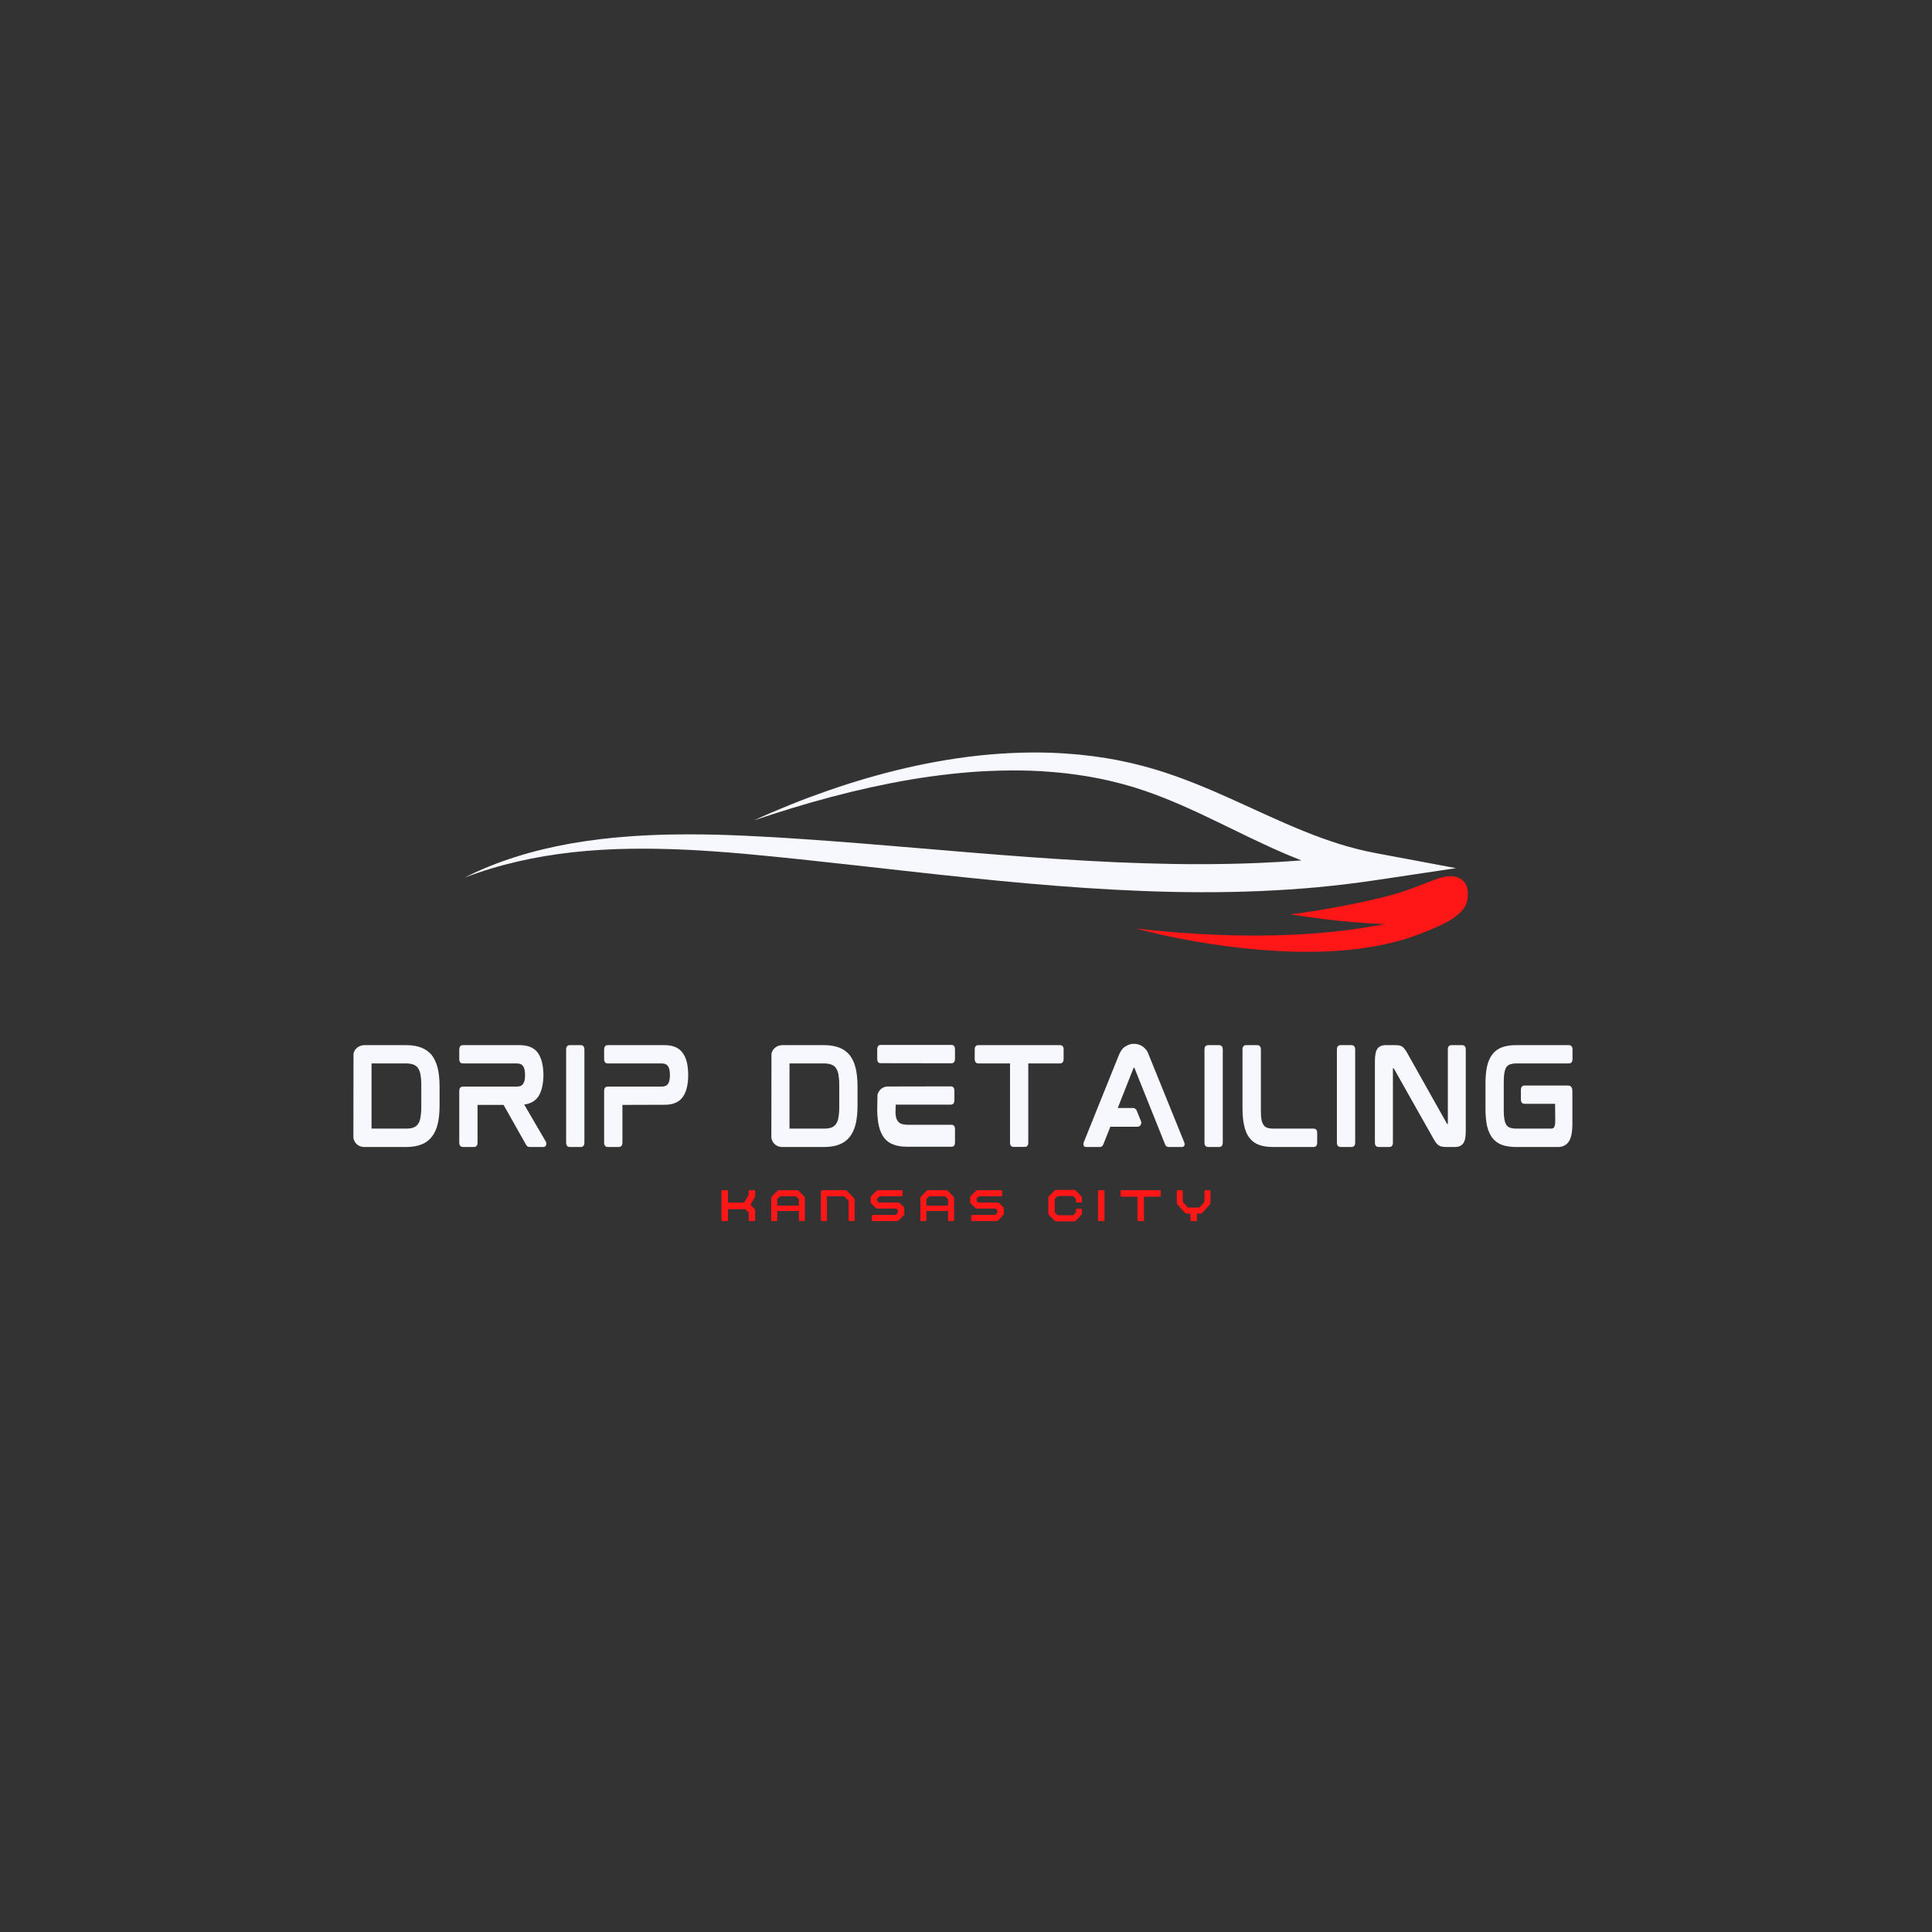 <svg xmlns="http://www.w3.org/2000/svg" xmlns:xlink="http://www.w3.org/1999/xlink" width="500" zoomAndPan="magnify" viewBox="0 0 375 375" height="500" preserveAspectRatio="xMidYMid meet" version="1.0"><rect x="0" y="0" width="375" height="375" fill="#333333" stroke="none"/><defs><g/><clipPath id="6a4533c4b5"><path d="M 90.125 146.035 L 283 146.035 L 283 174 L 90.125 174 Z M 90.125 146.035 " clip-rule="nonzero"/></clipPath><clipPath id="f89c97b4de"><path d="M 220 170 L 284.867 170 L 284.867 185 L 220 185 Z M 220 170 " clip-rule="nonzero"/></clipPath></defs><g clip-path="url(#6a4533c4b5)"><path fill="#f7f8fd" d="M 267.195 165.621 C 264.797 165.172 262.418 164.578 260.078 163.855 C 257.742 163.121 255.43 162.285 253.148 161.359 C 250.863 160.434 248.594 159.441 246.32 158.414 L 239.441 155.281 C 237.121 154.23 234.758 153.199 232.324 152.219 C 231.711 151.977 231.105 151.73 230.484 151.5 L 229.555 151.148 L 228.617 150.805 C 227.992 150.574 227.352 150.363 226.719 150.145 C 226.398 150.035 226.074 149.934 225.754 149.828 C 225.434 149.727 225.113 149.617 224.785 149.52 C 224.133 149.324 223.484 149.125 222.82 148.945 C 222.488 148.852 222.16 148.758 221.824 148.672 L 220.82 148.422 C 220.152 148.254 219.484 148.082 218.805 147.945 L 217.789 147.727 C 217.449 147.656 217.109 147.578 216.77 147.52 L 214.715 147.152 L 212.648 146.848 C 212.473 146.824 212.301 146.793 212.129 146.773 L 211.609 146.715 L 210.57 146.59 C 210.223 146.555 209.879 146.504 209.531 146.477 L 208.488 146.387 C 205.707 146.145 202.914 146.031 200.137 146.059 C 197.355 146.086 194.59 146.223 191.852 146.469 C 186.367 146.961 181.004 147.883 175.789 149.078 C 170.582 150.289 165.516 151.781 160.613 153.492 C 158.164 154.348 155.742 155.246 153.371 156.211 C 150.996 157.168 148.66 158.168 146.363 159.219 C 151.281 157.582 156.234 156.031 161.281 154.703 C 166.316 153.359 171.434 152.223 176.602 151.336 C 179.188 150.895 181.789 150.539 184.395 150.246 C 185.699 150.094 187.004 149.984 188.309 149.871 L 190.27 149.734 C 190.922 149.695 191.578 149.672 192.23 149.641 C 194.844 149.531 197.457 149.508 200.051 149.594 L 201.992 149.684 C 202.641 149.723 203.285 149.777 203.926 149.82 L 204.41 149.855 L 205.852 149.996 C 206.172 150.027 206.492 150.055 206.812 150.09 L 208.719 150.332 C 209.035 150.367 209.348 150.426 209.664 150.473 L 210.609 150.617 L 211.082 150.691 C 211.238 150.715 211.395 150.746 211.547 150.773 L 213.414 151.121 L 215.258 151.523 C 215.57 151.586 215.871 151.672 216.172 151.746 L 217.082 151.973 C 217.691 152.113 218.285 152.293 218.883 152.461 L 219.777 152.715 C 220.074 152.805 220.367 152.898 220.66 152.992 C 221.25 153.172 221.832 153.375 222.414 153.57 C 227.074 155.176 231.531 157.227 236 159.383 C 240.473 161.539 244.969 163.812 249.797 165.863 C 250.719 166.254 251.656 166.637 252.605 167.008 C 249.746 167.227 246.879 167.391 244.004 167.512 L 241.273 167.609 L 238.539 167.676 C 237.629 167.703 236.715 167.703 235.801 167.715 L 234.43 167.73 C 233.973 167.734 233.516 167.73 233.062 167.73 C 229.406 167.746 225.742 167.672 222.078 167.562 C 218.414 167.457 214.746 167.285 211.074 167.082 C 207.402 166.879 203.727 166.645 200.051 166.375 C 192.699 165.852 185.336 165.219 177.953 164.598 C 170.566 163.977 163.16 163.359 155.727 162.859 L 152.938 162.676 C 152.008 162.613 151.074 162.555 150.145 162.5 C 148.281 162.391 146.41 162.297 144.539 162.211 C 143.602 162.168 142.664 162.137 141.727 162.098 L 138.91 162.008 C 137.969 161.992 137.031 161.969 136.086 161.961 L 134.676 161.953 C 134.203 161.945 133.734 161.945 133.262 161.949 C 132.32 161.957 131.379 161.953 130.434 161.977 L 129.02 162.004 C 128.551 162.016 128.078 162.031 127.605 162.051 L 126.191 162.105 L 124.777 162.18 C 123.836 162.219 122.898 162.293 121.957 162.359 C 118.195 162.629 114.457 163.082 110.781 163.723 C 107.105 164.379 103.5 165.242 100.043 166.34 C 96.586 167.434 93.266 168.758 90.199 170.336 C 96.824 167.797 103.973 166.207 111.215 165.418 C 118.473 164.613 125.828 164.598 133.145 164.93 C 133.602 164.949 134.059 164.973 134.52 165 L 135.891 165.078 C 136.805 165.129 137.723 165.199 138.637 165.258 L 141.379 165.461 C 142.297 165.535 143.211 165.609 144.125 165.691 C 145.957 165.852 147.785 166.023 149.617 166.211 C 151.449 166.387 153.285 166.578 155.117 166.77 C 162.453 167.547 169.785 168.387 177.145 169.203 C 191.859 170.832 206.695 172.359 221.746 172.938 C 229.266 173.234 236.832 173.273 244.406 172.961 C 248.191 172.797 251.977 172.562 255.75 172.211 C 259.523 171.852 263.281 171.398 267.02 170.84 L 282.617 168.508 Z M 267.195 165.621 " fill-opacity="1" fill-rule="nonzero"/></g><g clip-path="url(#f89c97b4de)"><path fill="#ff1616" d="M 225.809 181.516 C 231.621 182.781 237.516 183.715 243.441 184.254 C 250.875 184.934 258.445 185.031 265.828 183.844 C 269.422 183.266 272.98 182.371 276.348 180.98 C 279.105 179.844 284.332 177.992 284.832 174.574 C 285.008 173.363 285.055 171.531 283.523 170.586 C 281.551 169.367 278.906 170.594 277.062 171.293 C 274.859 172.129 272.688 173.016 270.305 173.664 C 267.332 174.473 264.258 175.148 261.152 175.746 C 257.652 176.422 254.09 177.027 250.488 177.484 C 252.266 177.777 255.215 178.172 256.812 178.371 C 258.723 178.605 260.641 178.816 262.57 178.98 C 264.602 179.156 266.699 179.289 268.797 179.355 C 259.457 181.223 243.551 182.859 220.422 180.215 C 222.238 180.68 224.055 181.133 225.809 181.516 Z M 225.809 181.516 " fill-opacity="1" fill-rule="nonzero"/></g><g fill="#f7f8fd" fill-opacity="1"><g transform="translate(66.674, 222.608)"><g><path d="M 18.285 -15.289 C 18.043 -16.293 17.637 -17.133 17.133 -17.805 C 16.605 -18.449 15.91 -18.953 15.098 -19.266 C 14.281 -19.578 13.324 -19.746 12.195 -19.746 L 3.836 -19.746 L 3.836 -19.723 C 3.141 -19.672 2.539 -19.289 2.18 -18.715 C 2.086 -18.523 1.988 -18.309 1.941 -18.117 L 1.918 -1.75 C 1.965 -1.484 2.062 -1.223 2.18 -1.008 C 2.562 -0.359 3.258 0.023 4 0.023 L 12.195 0.023 C 13.324 0.023 14.305 -0.145 15.098 -0.457 C 15.91 -0.766 16.605 -1.27 17.133 -1.941 C 17.637 -2.59 18.043 -3.426 18.285 -4.434 C 18.523 -5.441 18.645 -6.637 18.645 -7.98 L 18.645 -11.742 C 18.645 -13.082 18.523 -14.281 18.285 -15.289 Z M 5.441 -3.668 L 5.441 -16.055 C 5.441 -16.152 5.465 -16.199 5.488 -16.199 L 12.125 -16.199 C 12.676 -16.199 13.156 -16.125 13.539 -15.984 C 13.922 -15.84 14.211 -15.648 14.426 -15.336 C 14.664 -15.023 14.832 -14.617 14.93 -14.113 C 15.023 -13.562 15.098 -12.891 15.098 -12.102 L 15.098 -7.621 C 15.098 -6.828 15.023 -6.16 14.93 -5.633 C 14.832 -5.105 14.664 -4.695 14.426 -4.387 C 14.211 -4.098 13.922 -3.883 13.539 -3.738 C 13.156 -3.594 12.676 -3.547 12.125 -3.547 L 5.465 -3.547 C 5.465 -3.547 5.441 -3.57 5.441 -3.668 Z M 5.441 -3.668 "/></g></g></g><g fill="#f7f8fd" fill-opacity="1"><g transform="translate(87.225, 222.608)"><g><path d="M 18.258 -14.02 C 18.258 -13.992 18.258 -13.969 18.258 -13.945 C 18.258 -13.922 18.258 -13.898 18.258 -13.875 Z M 18.715 -1.031 L 14.52 -8.219 C 15.695 -8.363 16.605 -8.867 17.203 -9.68 C 17.875 -10.664 18.234 -12.078 18.258 -13.945 C 18.234 -15.816 17.875 -17.23 17.203 -18.211 C 16.484 -19.242 15.289 -19.746 13.66 -19.746 L 2.613 -19.746 C 2.395 -19.746 1.918 -19.672 1.918 -18.906 L 1.918 -17.012 C 1.918 -16.27 2.395 -16.199 2.613 -16.199 L 13.035 -16.199 C 13.66 -16.199 14.066 -16.031 14.305 -15.672 C 14.57 -15.312 14.688 -14.738 14.688 -13.945 C 14.688 -13.156 14.57 -12.582 14.305 -12.223 C 14.066 -11.863 13.66 -11.695 13.035 -11.695 L 2.613 -11.695 C 2.395 -11.695 1.918 -11.621 1.918 -10.879 L 1.918 -0.816 C 1.918 -0.07 2.395 0.023 2.613 0.023 L 4.793 0.023 C 5.008 0.023 5.465 -0.07 5.465 -0.816 L 5.465 -8.148 L 10.52 -8.148 L 14.855 -0.457 C 14.953 -0.312 15.023 -0.191 15.121 -0.121 C 15.238 -0.023 15.406 0.023 15.625 0.023 L 18.258 0.023 C 18.547 0.023 18.762 -0.168 18.812 -0.457 C 18.836 -0.695 18.812 -0.887 18.715 -1.031 Z M 18.715 -1.031 "/></g></g></g><g fill="#f7f8fd" fill-opacity="1"><g transform="translate(107.968, 222.608)"><g><path d="M 4.793 -19.746 L 2.59 -19.746 C 2.395 -19.746 1.918 -19.648 1.918 -18.906 L 1.918 -0.816 C 1.918 -0.07 2.395 0.023 2.59 0.023 L 4.793 0.023 C 4.984 0.023 5.465 -0.07 5.465 -0.816 L 5.465 -18.906 C 5.465 -19.648 4.984 -19.746 4.793 -19.746 Z M 4.793 -19.746 "/></g></g></g><g fill="#f7f8fd" fill-opacity="1"><g transform="translate(115.345, 222.608)"><g><path d="M 13.66 -19.746 L 2.59 -19.746 C 2.395 -19.746 1.918 -19.672 1.918 -18.906 L 1.918 -17.012 C 1.918 -16.27 2.395 -16.199 2.59 -16.199 L 13.035 -16.199 C 13.633 -16.199 14.066 -16.031 14.305 -15.672 C 14.57 -15.312 14.688 -14.738 14.688 -13.945 C 14.688 -13.156 14.57 -12.582 14.305 -12.223 C 14.066 -11.863 13.633 -11.695 13.035 -11.695 L 2.59 -11.695 C 2.395 -11.695 1.918 -11.621 1.918 -10.879 L 1.918 -0.816 C 1.918 -0.07 2.395 0.023 2.59 0.023 L 4.793 0.023 C 4.984 0.023 5.465 -0.07 5.465 -0.816 L 5.465 -8.148 L 13.66 -8.172 C 15.289 -8.172 16.461 -8.676 17.18 -9.68 C 17.898 -10.688 18.234 -12.125 18.234 -14.02 L 18.234 -13.875 C 18.234 -15.793 17.898 -17.23 17.18 -18.211 C 16.461 -19.242 15.289 -19.746 13.66 -19.746 Z M 13.66 -19.746 "/></g></g></g><g fill="#f7f8fd" fill-opacity="1"><g transform="translate(135.489, 222.608)"><g/></g></g><g fill="#f7f8fd" fill-opacity="1"><g transform="translate(147.8, 222.608)"><g><path d="M 18.285 -15.289 C 18.043 -16.293 17.637 -17.133 17.133 -17.805 C 16.605 -18.449 15.91 -18.953 15.098 -19.266 C 14.281 -19.578 13.324 -19.746 12.195 -19.746 L 3.836 -19.746 L 3.836 -19.723 C 3.141 -19.672 2.539 -19.289 2.18 -18.715 C 2.086 -18.523 1.988 -18.309 1.941 -18.117 L 1.918 -1.75 C 1.965 -1.484 2.062 -1.223 2.18 -1.008 C 2.562 -0.359 3.258 0.023 4 0.023 L 12.195 0.023 C 13.324 0.023 14.305 -0.145 15.098 -0.457 C 15.91 -0.766 16.605 -1.27 17.133 -1.941 C 17.637 -2.59 18.043 -3.426 18.285 -4.434 C 18.523 -5.441 18.645 -6.637 18.645 -7.98 L 18.645 -11.742 C 18.645 -13.082 18.523 -14.281 18.285 -15.289 Z M 5.441 -3.668 L 5.441 -16.055 C 5.441 -16.152 5.465 -16.199 5.488 -16.199 L 12.125 -16.199 C 12.676 -16.199 13.156 -16.125 13.539 -15.984 C 13.922 -15.84 14.211 -15.648 14.426 -15.336 C 14.664 -15.023 14.832 -14.617 14.93 -14.113 C 15.023 -13.562 15.098 -12.891 15.098 -12.102 L 15.098 -7.621 C 15.098 -6.828 15.023 -6.16 14.93 -5.633 C 14.832 -5.105 14.664 -4.695 14.426 -4.387 C 14.211 -4.098 13.922 -3.883 13.539 -3.738 C 13.156 -3.594 12.676 -3.547 12.125 -3.547 L 5.465 -3.547 C 5.465 -3.547 5.441 -3.57 5.441 -3.668 Z M 5.441 -3.668 "/></g></g></g><g fill="#f7f8fd" fill-opacity="1"><g transform="translate(168.351, 222.608)"><g><path d="M 16.32 -4.289 L 7.883 -4.289 C 7.379 -4.289 6.973 -4.359 6.637 -4.457 C 6.324 -4.578 6.109 -4.746 5.918 -4.984 C 5.727 -5.246 5.582 -5.605 5.512 -6.062 C 5.488 -6.184 5.488 -6.352 5.465 -6.469 C 5.465 -6.469 5.488 -8.195 5.512 -8.195 L 16.223 -8.195 C 16.414 -8.195 16.895 -8.293 16.895 -9.035 L 16.895 -10.926 C 16.895 -11.668 16.414 -11.742 16.223 -11.742 L 3.859 -11.719 C 3.164 -11.668 2.562 -11.309 2.227 -10.711 C 2.109 -10.52 2.012 -10.328 1.965 -10.113 L 1.918 -7.094 L 1.918 -6.973 C 1.941 -5.848 2.062 -4.887 2.227 -4.098 C 2.445 -3.141 2.805 -2.348 3.258 -1.75 C 3.738 -1.125 4.359 -0.695 5.129 -0.43 C 5.871 -0.145 6.758 -0.023 7.812 -0.023 L 16.32 -0.023 C 16.535 -0.023 17.012 -0.098 17.012 -0.84 L 17.012 -3.473 C 17.012 -4.219 16.535 -4.289 16.32 -4.289 Z M 16.344 -19.793 L 2.562 -19.793 C 2.371 -19.793 1.918 -19.695 1.918 -18.93 L 1.918 -17.062 C 1.918 -16.32 2.371 -16.246 2.562 -16.246 L 16.344 -16.223 C 16.535 -16.223 17.012 -16.32 17.012 -17.062 L 17.012 -18.953 C 17.012 -19.695 16.535 -19.793 16.344 -19.793 Z M 16.344 -19.793 "/></g></g></g><g fill="#f7f8fd" fill-opacity="1"><g transform="translate(187.274, 222.608)"><g><path d="M 18.477 -19.746 L 2.613 -19.746 C 2.395 -19.746 1.918 -19.672 1.918 -18.93 L 1.918 -17.062 C 1.918 -16.27 2.395 -16.199 2.613 -16.199 L 8.77 -16.199 L 8.77 -0.816 C 8.77 -0.07 9.25 0 9.441 0 L 11.645 0 C 11.863 0 12.316 -0.07 12.316 -0.816 L 12.316 -16.199 L 18.477 -16.199 C 18.691 -16.199 19.172 -16.27 19.172 -17.062 L 19.172 -18.93 C 19.172 -19.672 18.691 -19.746 18.477 -19.746 Z M 18.477 -19.746 "/></g></g></g><g fill="#f7f8fd" fill-opacity="1"><g transform="translate(208.352, 222.608)"><g><path d="M 14.762 -17.516 C 14.715 -17.637 14.664 -17.781 14.617 -17.875 C 14.234 -19.121 13.082 -20.008 11.766 -20.008 C 11.168 -20.008 10.59 -19.84 10.113 -19.504 C 9.969 -19.434 9.848 -19.336 9.754 -19.266 C 9.395 -18.953 9.035 -18.379 8.699 -17.516 L 2.012 -0.91 C 1.941 -0.695 1.918 -0.48 1.965 -0.336 C 1.988 -0.191 2.109 0.023 2.492 0.023 L 5.129 0.023 C 5.441 0.023 5.68 -0.168 5.801 -0.48 L 7.164 -3.906 L 12.414 -3.906 C 12.676 -3.906 12.914 -4.027 13.035 -4.242 C 13.18 -4.434 13.203 -4.695 13.133 -4.938 L 12.27 -7.07 C 12.148 -7.355 11.887 -7.547 11.574 -7.547 L 8.602 -7.547 L 11.668 -15.312 C 11.695 -15.359 11.719 -15.383 11.719 -15.383 L 11.812 -15.383 C 11.812 -15.383 11.812 -15.383 11.836 -15.336 L 17.781 -0.504 C 17.898 -0.168 18.141 0.023 18.477 0.023 L 21.039 0.023 C 21.422 0.023 21.52 -0.215 21.566 -0.336 C 21.613 -0.48 21.59 -0.695 21.496 -0.91 Z M 14.762 -17.516 "/></g></g></g><g fill="#f7f8fd" fill-opacity="1"><g transform="translate(231.873, 222.608)"><g><path d="M 4.793 -19.746 L 2.59 -19.746 C 2.395 -19.746 1.918 -19.648 1.918 -18.906 L 1.918 -0.816 C 1.918 -0.07 2.395 0.023 2.59 0.023 L 4.793 0.023 C 4.984 0.023 5.465 -0.07 5.465 -0.816 L 5.465 -18.906 C 5.465 -19.648 4.984 -19.746 4.793 -19.746 Z M 4.793 -19.746 "/></g></g></g><g fill="#f7f8fd" fill-opacity="1"><g transform="translate(239.25, 222.608)"><g><path d="M 15.742 -3.547 L 7.957 -3.547 C 7.453 -3.547 7.047 -3.594 6.711 -3.715 C 6.422 -3.809 6.184 -3.977 6.016 -4.242 C 5.824 -4.504 5.68 -4.863 5.605 -5.297 C 5.512 -5.773 5.488 -6.375 5.488 -7.094 L 5.488 -18.906 C 5.488 -19.672 5.008 -19.746 4.816 -19.746 L 2.613 -19.746 C 2.395 -19.746 1.918 -19.672 1.918 -18.906 L 1.918 -7.5 C 1.918 -6.16 2.035 -5.008 2.254 -4.074 C 2.469 -3.113 2.805 -2.324 3.281 -1.727 C 3.762 -1.102 4.387 -0.648 5.152 -0.383 C 5.871 -0.121 6.781 0.023 7.836 0.023 L 15.742 0.023 C 15.961 0.023 16.414 -0.07 16.414 -0.816 L 16.414 -2.707 C 16.414 -3.449 15.961 -3.547 15.742 -3.547 Z M 15.742 -3.547 "/></g></g></g><g fill="#f7f8fd" fill-opacity="1"><g transform="translate(257.574, 222.608)"><g><path d="M 4.793 -19.746 L 2.59 -19.746 C 2.395 -19.746 1.918 -19.648 1.918 -18.906 L 1.918 -0.816 C 1.918 -0.07 2.395 0.023 2.59 0.023 L 4.793 0.023 C 4.984 0.023 5.465 -0.07 5.465 -0.816 L 5.465 -18.906 C 5.465 -19.648 4.984 -19.746 4.793 -19.746 Z M 4.793 -19.746 "/></g></g></g><g fill="#f7f8fd" fill-opacity="1"><g transform="translate(264.95, 222.608)"><g><path d="M 18.883 -19.746 L 16.75 -19.746 C 16.535 -19.746 16.078 -19.672 16.078 -18.906 L 16.078 -4.504 C 16.078 -4.48 16.078 -4.48 16.078 -4.457 L 15.961 -4.457 C 15.934 -4.457 15.91 -4.457 15.887 -4.527 L 8.316 -17.996 C 8.125 -18.355 7.957 -18.645 7.789 -18.859 C 7.621 -19.098 7.453 -19.289 7.285 -19.41 C 7.094 -19.555 6.879 -19.648 6.613 -19.695 C 6.375 -19.723 6.086 -19.746 5.773 -19.746 L 3.977 -19.746 C 3.281 -19.746 2.754 -19.504 2.422 -19.074 C 2.086 -18.617 1.918 -17.828 1.918 -16.652 L 1.918 -0.816 C 1.918 -0.07 2.395 0.023 2.613 0.023 L 4.746 0.023 C 4.961 0.023 5.414 -0.07 5.414 -0.816 L 5.414 -15.215 C 5.414 -15.238 5.414 -15.266 5.414 -15.266 L 5.535 -15.266 C 5.535 -15.266 5.559 -15.266 5.605 -15.191 L 13.203 -1.727 C 13.395 -1.344 13.586 -1.055 13.754 -0.84 C 13.922 -0.598 14.09 -0.43 14.281 -0.312 C 14.473 -0.168 14.688 -0.098 14.93 -0.047 C 15.145 0 15.406 0.023 15.742 0.023 L 17.492 0.023 C 18.188 0.023 18.715 -0.215 19.051 -0.672 C 19.387 -1.102 19.555 -1.895 19.555 -3.066 L 19.555 -18.906 C 19.555 -19.672 19.074 -19.746 18.883 -19.746 Z M 18.883 -19.746 "/></g></g></g><g fill="#f7f8fd" fill-opacity="1"><g transform="translate(286.412, 222.608)"><g><path d="M 18.141 -19.746 L 7.836 -19.746 C 6.781 -19.746 5.871 -19.602 5.129 -19.336 C 4.387 -19.051 3.738 -18.594 3.281 -17.996 C 2.805 -17.371 2.445 -16.605 2.227 -15.648 C 2.012 -14.715 1.918 -13.562 1.918 -12.246 L 1.918 -7.5 C 1.918 -6.16 2.012 -5.008 2.227 -4.051 C 2.445 -3.113 2.805 -2.324 3.281 -1.703 C 3.762 -1.102 4.387 -0.648 5.129 -0.383 C 5.871 -0.121 6.781 0.023 7.836 0.023 L 16.031 0.023 C 16.918 0.023 17.613 -0.336 18.09 -1.031 C 18.547 -1.703 18.785 -2.828 18.785 -4.434 L 18.785 -10.855 C 18.785 -11.766 18.258 -11.91 17.949 -11.91 L 9.465 -11.91 C 9.273 -11.91 8.793 -11.812 8.793 -11.047 L 8.793 -9.227 C 8.793 -8.434 9.273 -8.363 9.465 -8.363 L 15.434 -8.363 C 15.434 -8.363 15.457 -5.008 15.457 -5.008 C 15.457 -4.266 15.336 -3.953 15.238 -3.809 C 15.121 -3.617 14.93 -3.547 14.664 -3.547 L 7.957 -3.547 C 7.453 -3.547 7.02 -3.594 6.711 -3.715 C 6.398 -3.809 6.184 -3.977 5.992 -4.242 C 5.824 -4.48 5.68 -4.84 5.605 -5.297 C 5.512 -5.773 5.465 -6.375 5.465 -7.094 L 5.465 -12.652 C 5.465 -13.371 5.512 -13.969 5.605 -14.449 C 5.68 -14.879 5.824 -15.238 5.992 -15.504 C 6.184 -15.742 6.398 -15.91 6.711 -16.031 C 7.02 -16.125 7.453 -16.199 7.957 -16.199 L 18.141 -16.199 C 18.332 -16.199 18.812 -16.27 18.812 -17.039 L 18.812 -18.906 C 18.812 -19.648 18.332 -19.746 18.141 -19.746 Z M 18.141 -19.746 "/></g></g></g><g fill="#ff1616" fill-opacity="1"><g transform="translate(139.679, 237.012)"><g><path d="M 6.895 -4.895 L 6.895 -5.816 C 6.895 -5.914 6.812 -5.996 6.715 -5.996 L 5.816 -5.996 C 5.719 -5.996 5.637 -5.914 5.637 -5.816 L 5.637 -5.098 L 4.773 -3.598 L 1.617 -3.598 L 1.617 -5.816 C 1.617 -5.914 1.535 -5.996 1.438 -5.996 L 0.539 -5.996 C 0.445 -5.996 0.359 -5.914 0.359 -5.816 L 0.359 -0.18 C 0.359 -0.082 0.445 0 0.539 0 L 1.438 0 C 1.535 0 1.617 -0.082 1.617 -0.18 L 1.617 -2.316 L 4.855 -2.316 C 4.941 -2.316 5 -2.289 5.062 -2.23 L 5.539 -1.727 L 5.602 -1.656 C 5.625 -1.617 5.637 -1.582 5.637 -1.535 L 5.637 -0.18 C 5.637 -0.082 5.719 0 5.816 0 L 6.715 0 C 6.812 0 6.895 -0.082 6.895 -0.18 L 6.895 -2.051 C 6.895 -2.207 6.848 -2.316 6.75 -2.41 L 5.984 -3.168 L 6.824 -4.629 C 6.871 -4.699 6.895 -4.809 6.895 -4.895 Z M 6.895 -4.895 "/></g></g></g><g fill="#ff1616" fill-opacity="1"><g transform="translate(149.332, 237.012)"><g><path d="M 6.766 -4.773 L 5.707 -5.852 C 5.613 -5.949 5.504 -5.996 5.348 -5.996 L 1.906 -5.996 C 1.75 -5.996 1.645 -5.949 1.547 -5.852 L 0.492 -4.773 C 0.406 -4.688 0.359 -4.582 0.359 -4.461 L 0.359 -0.18 C 0.359 -0.082 0.445 0 0.539 0 L 1.344 0 C 1.438 0 1.523 -0.082 1.523 -0.18 L 1.523 -1.965 L 5.73 -1.965 L 5.73 -0.18 C 5.73 -0.082 5.816 0 5.914 0 L 6.715 0 C 6.812 0 6.895 -0.082 6.895 -0.18 L 6.895 -4.461 C 6.895 -4.582 6.848 -4.688 6.766 -4.773 Z M 1.523 -3.012 L 1.523 -4.148 C 1.523 -4.234 1.547 -4.293 1.605 -4.352 L 1.992 -4.715 L 2.062 -4.773 C 2.086 -4.797 2.121 -4.809 2.184 -4.809 L 5.074 -4.809 C 5.121 -4.809 5.156 -4.797 5.191 -4.773 L 5.266 -4.715 L 5.648 -4.352 C 5.707 -4.293 5.73 -4.234 5.73 -4.148 L 5.73 -3.012 Z M 1.523 -3.012 "/></g></g></g><g fill="#ff1616" fill-opacity="1"><g transform="translate(158.985, 237.012)"><g><path d="M 0.359 -0.18 C 0.359 -0.082 0.445 0 0.539 0 L 1.344 0 C 1.438 0 1.523 -0.082 1.523 -0.18 L 1.523 -4.809 L 4.75 -4.809 C 4.797 -4.809 4.832 -4.797 4.867 -4.773 L 5.648 -4.031 C 5.707 -3.969 5.73 -3.91 5.73 -3.824 L 5.73 -0.18 C 5.73 -0.082 5.816 0 5.914 0 L 6.715 0 C 6.812 0 6.895 -0.082 6.895 -0.18 L 6.895 -4.16 C 6.895 -4.281 6.848 -4.391 6.766 -4.473 L 5.41 -5.852 C 5.312 -5.949 5.203 -5.996 5.051 -5.996 L 0.73 -5.996 C 0.527 -5.996 0.359 -5.84 0.359 -5.637 Z M 0.359 -0.18 "/></g></g></g><g fill="#ff1616" fill-opacity="1"><g transform="translate(168.638, 237.012)"><g><path d="M 0.359 -3.742 C 0.359 -3.586 0.406 -3.477 0.504 -3.383 L 1.344 -2.566 C 1.426 -2.496 1.535 -2.434 1.656 -2.434 L 5.215 -2.434 C 5.301 -2.434 5.359 -2.41 5.422 -2.352 L 5.602 -2.133 C 5.625 -2.098 5.637 -2.062 5.637 -2.016 L 5.637 -1.727 C 5.637 -1.645 5.613 -1.582 5.551 -1.523 L 5.289 -1.281 C 5.215 -1.223 5.168 -1.188 5.109 -1.188 L 0.742 -1.188 C 0.648 -1.188 0.562 -1.102 0.562 -1.008 L 0.562 -0.18 C 0.562 -0.082 0.648 0 0.742 0 L 5.445 0 C 5.59 0 5.684 -0.035 5.793 -0.145 L 6.75 -1.102 C 6.824 -1.176 6.895 -1.297 6.895 -1.414 L 6.895 -2.41 C 6.895 -2.566 6.848 -2.688 6.75 -2.77 L 6.031 -3.465 C 5.949 -3.539 5.84 -3.598 5.719 -3.598 L 2.039 -3.598 C 1.953 -3.598 1.895 -3.621 1.836 -3.684 L 1.656 -3.898 C 1.633 -3.934 1.617 -3.969 1.617 -4.016 L 1.617 -4.27 C 1.617 -4.352 1.645 -4.414 1.703 -4.473 L 1.965 -4.715 C 2.039 -4.773 2.086 -4.809 2.148 -4.809 L 6.391 -4.809 C 6.488 -4.809 6.57 -4.895 6.57 -4.988 L 6.57 -5.816 C 6.57 -5.914 6.488 -5.996 6.391 -5.996 L 1.812 -5.996 C 1.668 -5.996 1.57 -5.961 1.465 -5.852 L 0.504 -4.895 C 0.434 -4.82 0.359 -4.699 0.359 -4.582 Z M 0.359 -3.742 "/></g></g></g><g fill="#ff1616" fill-opacity="1"><g transform="translate(178.291, 237.012)"><g><path d="M 6.766 -4.773 L 5.707 -5.852 C 5.613 -5.949 5.504 -5.996 5.348 -5.996 L 1.906 -5.996 C 1.75 -5.996 1.645 -5.949 1.547 -5.852 L 0.492 -4.773 C 0.406 -4.688 0.359 -4.582 0.359 -4.461 L 0.359 -0.18 C 0.359 -0.082 0.445 0 0.539 0 L 1.344 0 C 1.438 0 1.523 -0.082 1.523 -0.18 L 1.523 -1.965 L 5.73 -1.965 L 5.73 -0.18 C 5.73 -0.082 5.816 0 5.914 0 L 6.715 0 C 6.812 0 6.895 -0.082 6.895 -0.18 L 6.895 -4.461 C 6.895 -4.582 6.848 -4.688 6.766 -4.773 Z M 1.523 -3.012 L 1.523 -4.148 C 1.523 -4.234 1.547 -4.293 1.605 -4.352 L 1.992 -4.715 L 2.062 -4.773 C 2.086 -4.797 2.121 -4.809 2.184 -4.809 L 5.074 -4.809 C 5.121 -4.809 5.156 -4.797 5.191 -4.773 L 5.266 -4.715 L 5.648 -4.352 C 5.707 -4.293 5.73 -4.234 5.73 -4.148 L 5.73 -3.012 Z M 1.523 -3.012 "/></g></g></g><g fill="#ff1616" fill-opacity="1"><g transform="translate(187.944, 237.012)"><g><path d="M 0.359 -3.742 C 0.359 -3.586 0.406 -3.477 0.504 -3.383 L 1.344 -2.566 C 1.426 -2.496 1.535 -2.434 1.656 -2.434 L 5.215 -2.434 C 5.301 -2.434 5.359 -2.41 5.422 -2.352 L 5.602 -2.133 C 5.625 -2.098 5.637 -2.062 5.637 -2.016 L 5.637 -1.727 C 5.637 -1.645 5.613 -1.582 5.551 -1.523 L 5.289 -1.281 C 5.215 -1.223 5.168 -1.188 5.109 -1.188 L 0.742 -1.188 C 0.648 -1.188 0.562 -1.102 0.562 -1.008 L 0.562 -0.18 C 0.562 -0.082 0.648 0 0.742 0 L 5.445 0 C 5.59 0 5.684 -0.035 5.793 -0.145 L 6.75 -1.102 C 6.824 -1.176 6.895 -1.297 6.895 -1.414 L 6.895 -2.41 C 6.895 -2.566 6.848 -2.688 6.75 -2.77 L 6.031 -3.465 C 5.949 -3.539 5.84 -3.598 5.719 -3.598 L 2.039 -3.598 C 1.953 -3.598 1.895 -3.621 1.836 -3.684 L 1.656 -3.898 C 1.633 -3.934 1.617 -3.969 1.617 -4.016 L 1.617 -4.27 C 1.617 -4.352 1.645 -4.414 1.703 -4.473 L 1.965 -4.715 C 2.039 -4.773 2.086 -4.809 2.148 -4.809 L 6.391 -4.809 C 6.488 -4.809 6.57 -4.895 6.57 -4.988 L 6.57 -5.816 C 6.57 -5.914 6.488 -5.996 6.391 -5.996 L 1.812 -5.996 C 1.668 -5.996 1.57 -5.961 1.465 -5.852 L 0.504 -4.895 C 0.434 -4.82 0.359 -4.699 0.359 -4.582 Z M 0.359 -3.742 "/></g></g></g><g fill="#ff1616" fill-opacity="1"><g transform="translate(197.597, 237.012)"><g/></g></g><g fill="#ff1616" fill-opacity="1"><g transform="translate(203.114, 237.012)"><g><path d="M 5.914 -3.609 L 6.715 -3.609 C 6.812 -3.609 6.895 -3.695 6.895 -3.789 L 6.895 -4.52 C 6.895 -4.641 6.848 -4.75 6.766 -4.832 L 5.707 -5.914 C 5.613 -6.008 5.504 -6.055 5.348 -6.055 L 1.93 -6.055 C 1.785 -6.055 1.691 -6.02 1.582 -5.914 L 0.504 -4.832 C 0.434 -4.762 0.359 -4.641 0.359 -4.52 L 0.359 -1.477 C 0.359 -1.355 0.434 -1.234 0.504 -1.164 L 1.582 -0.082 C 1.691 0.023 1.785 0.059 1.93 0.059 L 5.348 0.059 C 5.504 0.059 5.613 0.012 5.707 -0.082 L 6.766 -1.164 C 6.848 -1.246 6.895 -1.355 6.895 -1.477 L 6.895 -2.207 C 6.895 -2.301 6.812 -2.387 6.715 -2.387 L 5.914 -2.387 C 5.816 -2.387 5.73 -2.301 5.73 -2.207 L 5.73 -1.785 C 5.73 -1.703 5.719 -1.645 5.648 -1.582 L 5.266 -1.223 C 5.203 -1.164 5.156 -1.129 5.074 -1.129 L 2.266 -1.129 C 2.207 -1.129 2.16 -1.152 2.086 -1.223 L 1.703 -1.582 C 1.645 -1.645 1.617 -1.703 1.617 -1.785 L 1.617 -4.211 C 1.617 -4.293 1.645 -4.352 1.703 -4.414 L 2.086 -4.773 C 2.16 -4.844 2.207 -4.867 2.266 -4.867 L 5.074 -4.867 C 5.156 -4.867 5.203 -4.832 5.266 -4.773 L 5.648 -4.414 C 5.719 -4.352 5.73 -4.293 5.73 -4.211 L 5.73 -3.789 C 5.73 -3.695 5.816 -3.609 5.914 -3.609 Z M 5.914 -3.609 "/></g></g></g><g fill="#ff1616" fill-opacity="1"><g transform="translate(212.766, 237.012)"><g><path d="M 0.539 0 L 1.438 0 C 1.535 0 1.617 -0.082 1.617 -0.18 L 1.617 -5.816 C 1.617 -5.914 1.535 -5.996 1.438 -5.996 L 0.539 -5.996 C 0.445 -5.996 0.359 -5.914 0.359 -5.816 L 0.359 -0.18 C 0.359 -0.082 0.445 0 0.539 0 Z M 0.539 0 "/></g></g></g><g fill="#ff1616" fill-opacity="1"><g transform="translate(217.144, 237.012)"><g><path d="M 7.977 -5.996 L 0.539 -5.996 C 0.445 -5.996 0.359 -5.914 0.359 -5.816 L 0.359 -4.918 C 0.359 -4.82 0.445 -4.738 0.539 -4.738 L 3.633 -4.738 L 3.633 -0.18 C 3.633 -0.082 3.719 0 3.812 0 L 4.715 0 C 4.809 0 4.895 -0.082 4.895 -0.18 L 4.895 -4.738 L 7.977 -4.738 C 8.07 -4.738 8.156 -4.82 8.156 -4.918 L 8.156 -5.816 C 8.156 -5.914 8.07 -5.996 7.977 -5.996 Z M 7.977 -5.996 "/></g></g></g><g fill="#ff1616" fill-opacity="1"><g transform="translate(228.056, 237.012)"><g><path d="M 6.715 -5.996 L 5.914 -5.996 C 5.816 -5.996 5.73 -5.914 5.73 -5.816 L 5.73 -3.824 C 5.73 -3.742 5.719 -3.695 5.648 -3.621 L 4.832 -2.723 L 4.762 -2.664 C 4.727 -2.637 4.688 -2.625 4.641 -2.625 L 2.625 -2.625 C 2.566 -2.625 2.531 -2.637 2.508 -2.664 L 2.434 -2.723 L 1.605 -3.621 C 1.547 -3.695 1.523 -3.742 1.523 -3.824 L 1.523 -5.816 C 1.523 -5.914 1.438 -5.996 1.344 -5.996 L 0.539 -5.996 C 0.445 -5.996 0.359 -5.914 0.359 -5.816 L 0.359 -3.516 C 0.359 -3.395 0.406 -3.297 0.492 -3.203 L 1.965 -1.582 C 2.062 -1.488 2.172 -1.438 2.328 -1.438 L 3.012 -1.438 L 3.012 -0.18 C 3.012 -0.082 3.094 0 3.191 0 L 4.09 0 C 4.184 0 4.27 -0.082 4.27 -0.18 L 4.27 -1.438 L 4.93 -1.438 C 5.086 -1.438 5.203 -1.488 5.289 -1.582 L 6.766 -3.203 C 6.859 -3.297 6.895 -3.395 6.895 -3.516 L 6.895 -5.816 C 6.895 -5.914 6.812 -5.996 6.715 -5.996 Z M 6.715 -5.996 "/></g></g></g></svg>